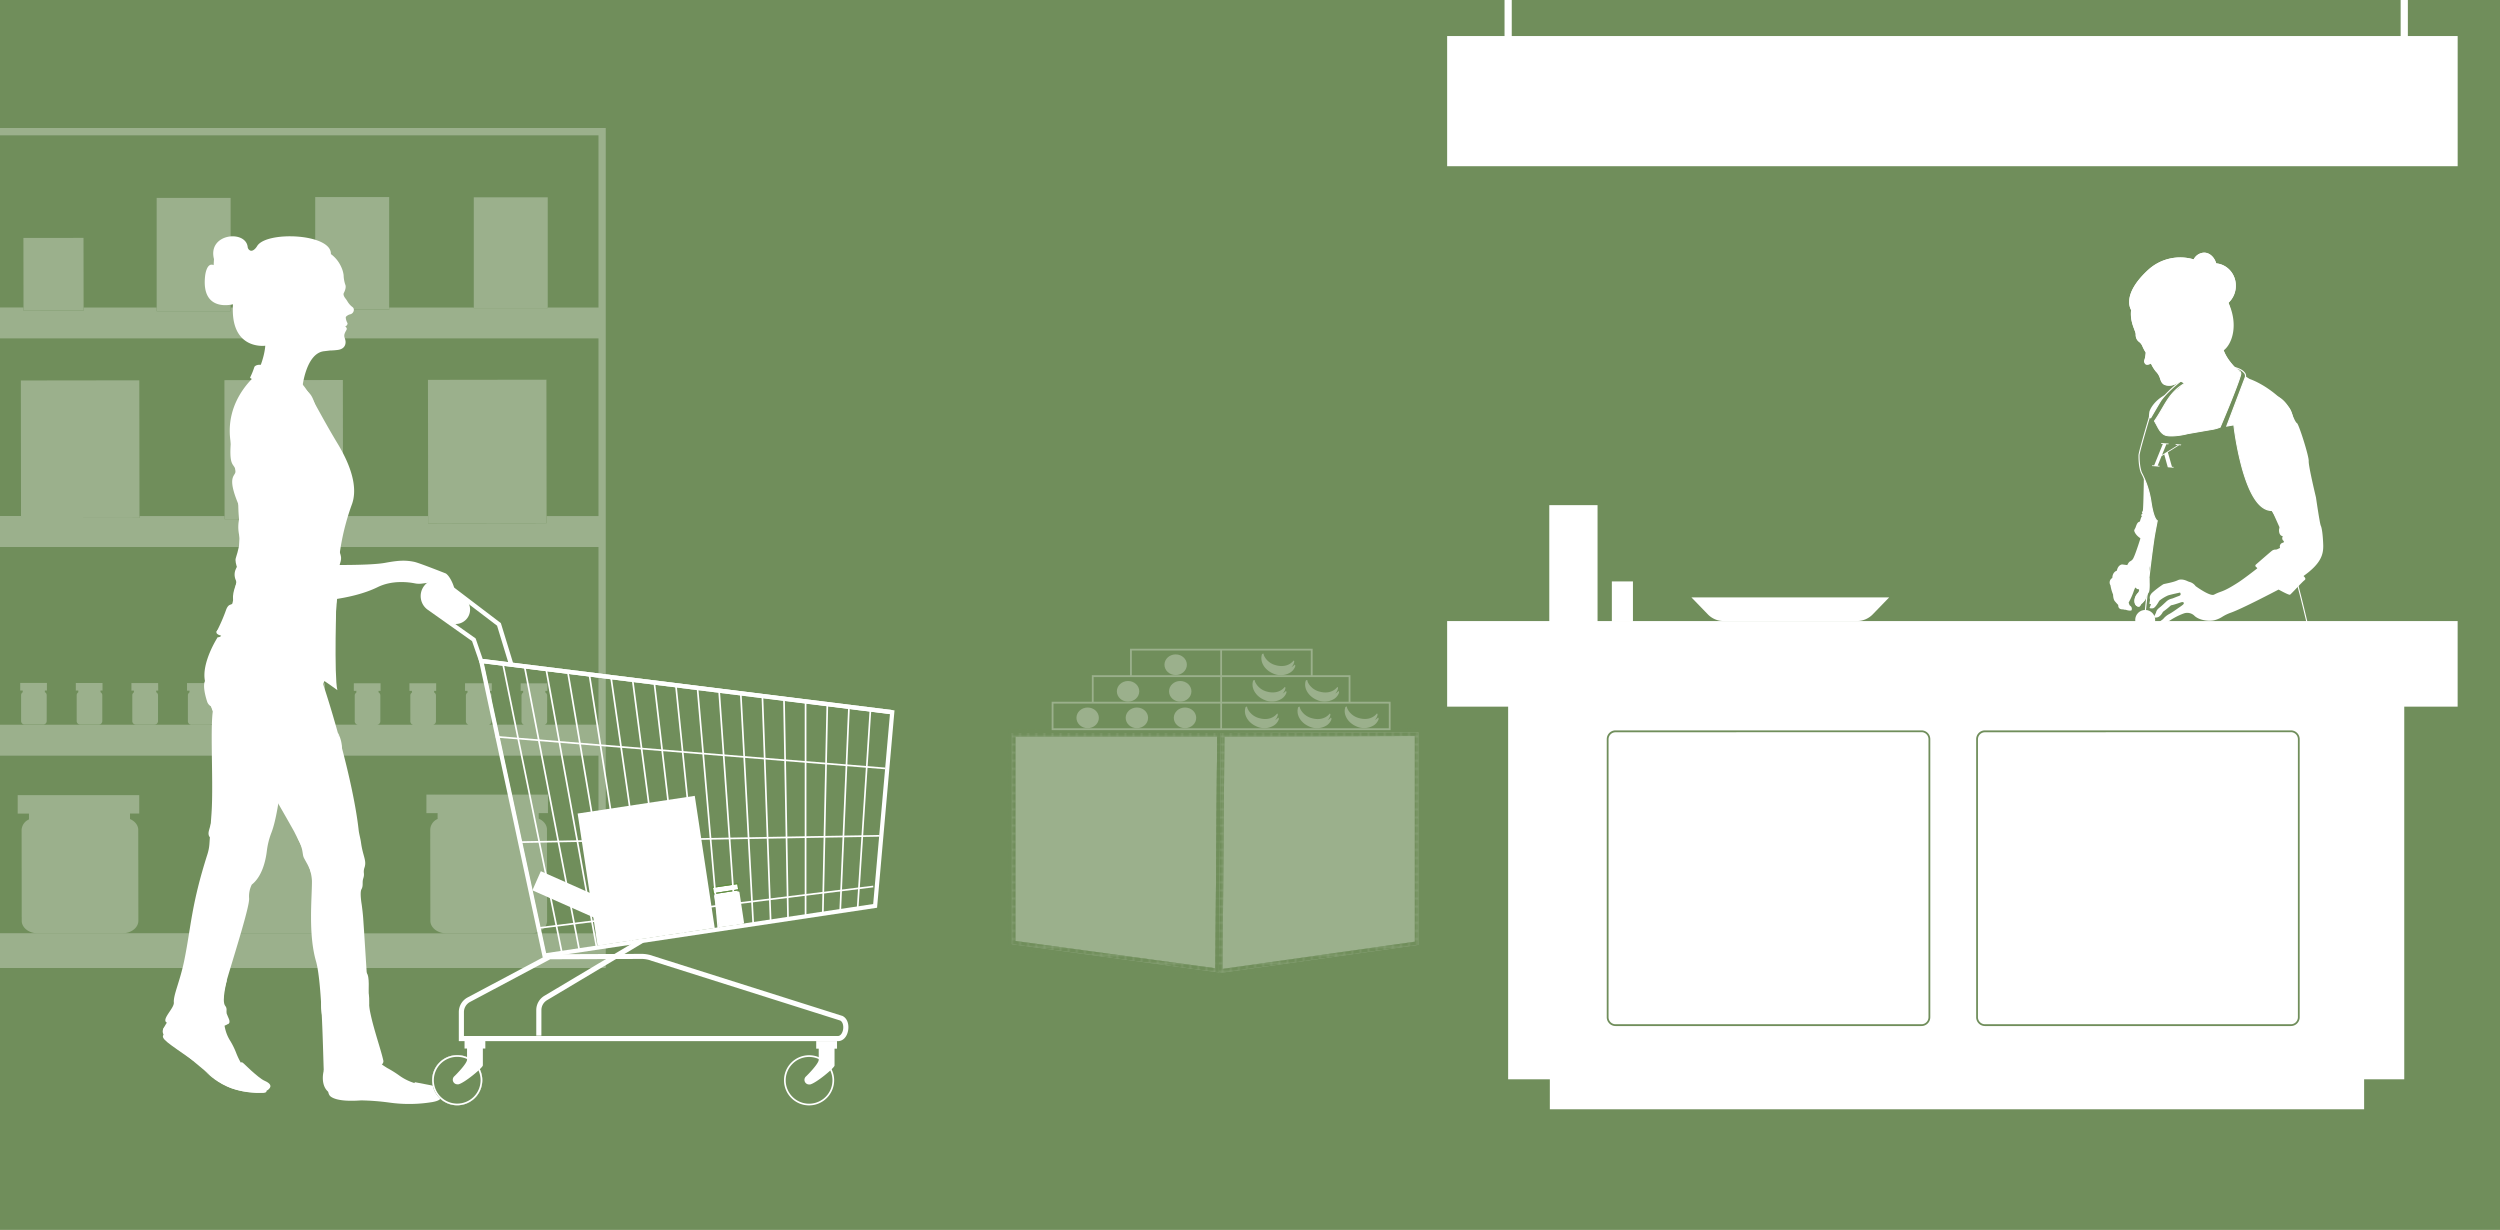 <svg id="Layer_1" data-name="Layer 1" xmlns="http://www.w3.org/2000/svg" xmlns:xlink="http://www.w3.org/1999/xlink" viewBox="0 0 1234 607"><defs><style>.cls-1{fill:none;}.cls-2{fill:#708e5b;}.cls-3{opacity:0.3;}.cls-4{fill:#fff;}.cls-5{fill:url(#New_Pattern_Swatch_2);}.cls-6{clip-path:url(#clip-path);}.cls-7{fill:#618d41;}</style><pattern id="New_Pattern_Swatch_2" data-name="New Pattern Swatch 2" width="3.75" height="3.75" patternUnits="userSpaceOnUse" viewBox="0 0 3.75 3.75"><rect class="cls-1" width="3.75" height="3.75"/><rect class="cls-2" width="3.75" height="3.75"/></pattern><clipPath id="clip-path"><path class="cls-1" d="M351.89,441.42l-.55-3.65,13-2,.55,3.64Zm.06-3.2.39,2.59,12-1.81-.39-2.58Z"/></clipPath></defs><title>SCE</title><rect class="cls-2" x="-53.42" y="-61.35" width="1316.87" height="707.3"/><polygon class="cls-2" points="1234 -7.85 0 -7.85 0 63.19 298.97 63.19 298.97 477.8 0 477.8 0 605.97 1234 605.97 1234 -7.85"/><rect class="cls-2" width="1234" height="606.98"/><g class="cls-3"><rect class="cls-1" y="605.97" width="1234" height="1.01"/><polygon class="cls-2" points="10.29 187.8 68.76 187.72 68.85 254.74 110.85 254.74 110.77 187.65 169.24 187.57 169.32 254.74 211.32 254.74 211.24 187.5 269.71 187.42 269.8 254.74 295.41 254.74 295.41 167.05 0 167.05 0 254.74 10.37 254.74 10.29 187.8"/><path class="cls-2" d="M1234-7.85H0v71H299V477.8H0V606H1234ZM603.42,482l-.55-.07-3,.43v-.84L497.65,467.62V360H519.1V346.39h19.83v-13.1h18.85V320.21h90.14v13.08h18.66v13.1H686.4v13.32l15.52,0V468l-98.5,13.94Z"/><path class="cls-2" d="M602.31,334.19H539.82v12.2h62.49Zm-45.5,12.15a5.12,5.12,0,1,1,5.54-5.1A5.33,5.33,0,0,1,556.81,346.34Zm25.75,0a5.12,5.12,0,1,1,5.54-5.1A5.33,5.33,0,0,1,582.56,346.34Z"/><path class="cls-2" d="M602.31,321.11H558.67v12.18h43.64Zm-22,12.1a5.12,5.12,0,1,1,5.53-5.1A5.33,5.33,0,0,1,580.31,333.21Z"/><path class="cls-2" d="M602.31,347.29H520v12.19h82.32Zm-65.44,12.14a5.12,5.12,0,1,1,5.54-5.1A5.33,5.33,0,0,1,536.87,359.43Zm24.3,0a5.12,5.12,0,1,1,5.53-5.1A5.33,5.33,0,0,1,561.17,359.43Zm23.75,0a5.12,5.12,0,1,1,5.54-5.1A5.33,5.33,0,0,1,584.92,359.43Z"/><path class="cls-2" d="M120.21,356V343.24a1.76,1.76,0,0,1,.8-1.45v-.85h-1.24v-3.73h13.18v3.73h-1v.79a1.74,1.74,0,0,1,.89,1.51V356a1.75,1.75,0,0,1-1.71,1.76h18.08a1.73,1.73,0,0,1-1.56-1.72l0-12.74a1.76,1.76,0,0,1,.8-1.45V341h-1.23v-3.73h13.18V341h-1v.79a1.73,1.73,0,0,1,.89,1.51l0,12.74a1.74,1.74,0,0,1-1.61,1.73h17.87a1.73,1.73,0,0,1-1.46-1.7V343.28a1.73,1.73,0,0,1,.8-1.44V341h-1.24v-3.73h13.18V341h-1v.79a1.75,1.75,0,0,1,.89,1.51V356a1.73,1.73,0,0,1-1.5,1.71H203.9a1.72,1.72,0,0,1-1.35-1.68l0-12.74a1.73,1.73,0,0,1,.8-1.44V341H202.1v-3.73h13.18V341h-1v.79a1.75,1.75,0,0,1,.9,1.51V356a1.73,1.73,0,0,1-1.41,1.69h17.47a1.73,1.73,0,0,1-1.26-1.66V343.32a1.73,1.73,0,0,1,.8-1.44V341h-1.23v-3.73h13.18V341h-1v.79a1.77,1.77,0,0,1,.89,1.51l0,12.74a1.73,1.73,0,0,1-1.31,1.67h17.26a1.74,1.74,0,0,1-1.15-1.64l0-12.73a1.72,1.72,0,0,1,.81-1.45V341H257v-3.72l13.18,0V341h-1v.79a1.75,1.75,0,0,1,.9,1.51v12.74a1.74,1.74,0,0,1-1.2,1.65h26.53V270H0v87.69H121.88A1.74,1.74,0,0,1,120.21,356Zm-98-14.34a1.73,1.73,0,0,1,.9,1.5v12.74a1.75,1.75,0,0,1-1.74,1.77H12.18a1.76,1.76,0,0,1-1.75-1.77l0-12.73a1.75,1.75,0,0,1,.8-1.45v-.85H10v-3.73l13.18,0v3.73h-1Zm27.45,0a1.74,1.74,0,0,1,.89,1.5l0,12.74a1.76,1.76,0,0,1-1.75,1.77H39.62a1.76,1.76,0,0,1-1.75-1.76V343.18a1.75,1.75,0,0,1,.8-1.45v-.85H37.43v-3.73l13.18,0v3.73h-1Zm27.44,0a1.73,1.73,0,0,1,.9,1.51v12.73a1.75,1.75,0,0,1-1.74,1.77H67.07a1.75,1.75,0,0,1-1.75-1.76V343.2a1.7,1.7,0,0,1,.8-1.45v-.85H64.87v-3.73l13.18,0v3.73h-1Zm27.45,0a1.74,1.74,0,0,1,.89,1.51l0,12.73a1.76,1.76,0,0,1-1.75,1.77H94.51A1.77,1.77,0,0,1,92.76,356V343.22a1.75,1.75,0,0,1,.8-1.45v-.85H92.32v-3.73l13.19,0v3.73h-1Z"/><path class="cls-2" d="M685.51,347.29H603.2v12.19h82.31ZM631,355.56a5.86,5.86,0,0,1-2.1,2.42,8.94,8.94,0,0,1-8.55.58c-3.53-1.44-5.77-4.5-5.85-7.46a6.39,6.39,0,0,1,.29-2c.1-.32.77-.4.77-.4a4.61,4.61,0,0,0,.33,1.2,8.83,8.83,0,0,0,5.88,4.58c3.74,1,6.86-.09,8.64-2.34.39.24.38.54.24,1a5.16,5.16,0,0,1-1.29,2.27,6.73,6.73,0,0,0,1.62-1.33C631.39,354.56,631.24,355,631,355.56Zm26,0a5.93,5.93,0,0,1-2.1,2.42,9,9,0,0,1-8.56.58c-3.52-1.44-5.77-4.5-5.84-7.46a6.39,6.39,0,0,1,.29-2c.1-.32.77-.4.77-.4a4.13,4.13,0,0,0,.33,1.2,8.8,8.8,0,0,0,5.88,4.58c3.74,1,6.85-.09,8.64-2.34.39.24.37.54.23,1a5,5,0,0,1-1.28,2.27,6.52,6.52,0,0,0,1.61-1.33C657.36,354.58,657.21,355.06,657,355.58Zm23.28-.05a5.93,5.93,0,0,1-2.1,2.42,9,9,0,0,1-8.55.58c-3.53-1.44-5.78-4.51-5.85-7.46a6.39,6.39,0,0,1,.29-2c.1-.32.77-.4.77-.4a4.13,4.13,0,0,0,.33,1.2,8.8,8.8,0,0,0,5.88,4.58c3.74,1,6.85-.09,8.64-2.34.39.23.38.54.23,1a5.1,5.1,0,0,1-1.28,2.27,6.52,6.52,0,0,0,1.61-1.33C680.64,354.53,680.49,355,680.24,355.53Z"/><path class="cls-2" d="M10.72,454.52l-.06-44.82a6,6,0,0,1,3.64-5.22V401.6H8.69l0-9.12,60,0,0,9.11H64.17v2.7c2.42,1.06,4.07,3.06,4.07,5.38l.06,44.82c0,3.43-3.55,6.21-7.94,6.21l-28.37,0h86.4c-3.85-.44-6.81-3-6.81-6.15l-.06-44.95a6,6,0,0,1,3.64-5.23v-2.89h-5.61l0-9.14,60,0,0,9.14H165v2.7c2.42,1.07,4.07,3.07,4.07,5.4l.06,44.95c0,3.22-3.1,5.87-7.1,6.2H295.41V373H0v87.7H18.39C14.13,460.59,10.72,457.87,10.72,454.52Zm259.7-62.34,0,9.14h-4.56V404c2.42,1.07,4.07,3.07,4.07,5.4l.06,45c0,3.44-3.55,6.24-7.94,6.24l-41.68,0c-4.39,0-8-2.79-8-6.23l-.06-45a6,6,0,0,1,3.64-5.24v-2.89h-5.61l0-9.15Z"/><polygon class="cls-2" points="11.56 117.46 41.22 117.42 41.27 151.76 77.33 151.76 77.33 97.69 113.83 97.69 113.83 151.76 155.59 151.76 155.59 97.27 192.1 97.27 192.1 151.76 233.86 151.76 233.86 97.39 270.36 97.39 270.36 151.76 295.41 151.76 295.41 66.79 0 66.79 0 151.76 11.6 151.76 11.56 117.46"/><path class="cls-2" d="M665.69,334.19H603.2v12.2h62.49Zm-30.94,8.25a6,6,0,0,1-2.11,2.42,9,9,0,0,1-8.55.58c-3.53-1.44-5.77-4.51-5.84-7.46a5.91,5.91,0,0,1,.29-2c.1-.31.77-.39.77-.39a4.13,4.13,0,0,0,.33,1.2,8.8,8.8,0,0,0,5.88,4.58c3.74,1,6.85-.09,8.64-2.34.39.23.37.53.23,1a5.19,5.19,0,0,1-1.28,2.27,6.76,6.76,0,0,0,1.61-1.34C635.15,341.44,635,341.91,634.75,342.44Zm26,0a5.86,5.86,0,0,1-2.1,2.42,9,9,0,0,1-8.55.58c-3.53-1.45-5.77-4.51-5.84-7.46a6.16,6.16,0,0,1,.28-2c.1-.32.77-.4.77-.4a4.61,4.61,0,0,0,.33,1.21,8.82,8.82,0,0,0,5.88,4.57c3.75,1,6.86-.08,8.64-2.33.39.23.38.53.24,1a5.21,5.21,0,0,1-1.29,2.27,7,7,0,0,0,1.62-1.34C661.11,341.46,661,341.93,660.71,342.46Z"/><path class="cls-2" d="M647,321.11H603.2v12.18H647Zm-7.93,8.3a5.86,5.86,0,0,1-2.1,2.42,8.94,8.94,0,0,1-8.55.58c-3.53-1.44-5.77-4.5-5.84-7.46a6.1,6.1,0,0,1,.28-2c.1-.32.77-.4.77-.4a4.45,4.45,0,0,0,.34,1.2,8.8,8.8,0,0,0,5.88,4.58c3.74,1,6.85-.09,8.63-2.34.4.24.38.54.24,1a5.16,5.16,0,0,1-1.29,2.27,6.55,6.55,0,0,0,1.62-1.33C639.51,328.41,639.36,328.89,639.1,329.41Z"/><polygon class="cls-4" points="600.81 363.6 501.22 363.6 501.22 464.47 599.89 477.93 600.81 363.6"/><polygon class="cls-2" points="499.44 466.05 499.44 361.8 600.82 361.8 600.83 360.38 519.1 360.38 519.1 360 497.65 360 497.65 467.62 599.86 481.56 599.87 479.74 499.44 466.05"/><polygon class="cls-5" points="499.44 466.05 499.44 361.8 600.82 361.8 600.83 360.38 519.1 360.38 519.1 360 497.65 360 497.65 467.62 599.86 481.56 599.87 479.74 499.44 466.05"/><polygon class="cls-2" points="603.42 482.05 603.42 481.89 602.87 481.97 603.42 482.05"/><polygon class="cls-5" points="603.42 482.05 603.42 481.89 602.87 481.97 603.42 482.05"/><path class="cls-4" d="M499.44,466.05l100.43,13.69,1-117.94H499.44Zm1.78-102.45h99.59l-.92,114.33-98.67-13.46Z"/><path class="cls-5" d="M499.44,466.05l100.43,13.69,1-117.94H499.44Zm1.78-102.45h99.59l-.92,114.33-98.67-13.46Z"/><polygon class="cls-4" points="603.45 478.25 698.36 464.82 698.36 363.27 604.37 363.61 603.45 478.25"/><polygon class="cls-2" points="599.85 482.4 602.87 481.97 599.86 481.56 599.85 482.4"/><polygon class="cls-5" points="599.85 482.4 602.87 481.97 599.86 481.56 599.85 482.4"/><polygon class="cls-2" points="701.92 359.66 686.4 359.71 686.4 360.38 604.4 360.38 604.39 361.81 700.14 361.46 700.14 466.38 603.43 480.07 603.42 481.89 701.92 467.95 701.92 359.66"/><polygon class="cls-5" points="701.92 359.66 686.4 359.71 686.4 360.38 604.4 360.38 604.39 361.81 700.14 361.46 700.14 466.38 603.43 480.07 603.42 481.89 701.92 467.95 701.92 359.66"/><polygon class="cls-2" points="601.65 480.32 602.6 361.82 604.39 361.81 604.4 360.38 600.83 360.38 600.82 361.8 602.6 361.8 601.65 479.99 599.87 479.74 599.86 481.56 602.87 481.97 603.42 481.89 603.43 480.07 601.65 480.32"/><polygon class="cls-5" points="601.65 480.32 602.6 361.82 604.39 361.81 604.4 360.38 600.83 360.38 600.82 361.8 602.6 361.8 601.65 479.99 599.87 479.74 599.86 481.56 602.87 481.97 603.42 481.89 603.43 480.07 601.65 480.32"/><polygon class="cls-5" points="601.65 480.32 602.6 361.82 604.39 361.81 604.4 360.38 600.83 360.38 600.82 361.8 602.6 361.8 601.65 479.99 599.87 479.74 599.86 481.56 602.87 481.97 603.42 481.89 603.43 480.07 601.65 480.32"/><polygon class="cls-4" points="601.65 479.99 602.6 361.8 600.82 361.8 599.87 479.74 601.65 479.99"/><polygon class="cls-5" points="601.65 479.99 602.6 361.8 600.82 361.8 599.87 479.74 601.65 479.99"/><polygon class="cls-5" points="601.65 479.99 602.6 361.8 600.82 361.8 599.87 479.74 601.65 479.99"/><path class="cls-4" d="M601.65,480.32l1.78-.25,96.71-13.69V361.47l-95.75.34H602.6Zm96.71-117V464.82l-94.91,13.43.92-114.64Z"/><path class="cls-5" d="M601.65,480.32l1.78-.25,96.71-13.69V361.47l-95.75.34H602.6Zm96.71-117V464.82l-94.91,13.43.92-114.64Z"/><path class="cls-4" d="M600.83,360.38H686.4v-14H666.58v-13.1H647.92V320.21H557.78v13.08H538.93v13.1H519.1v14Zm2.37-39.27H647v12.18H603.2Zm0,13.08h62.49v12.2H603.2Zm0,13.1h82.31v12.19H603.2Zm-44.53-26.18h43.64v12.18H558.67Zm-18.85,13.08h62.49v12.2H539.82ZM520,347.29h82.32v12.19H520Z"/><ellipse class="cls-4" cx="561.17" cy="354.33" rx="5.53" ry="5.1"/><ellipse class="cls-4" cx="536.87" cy="354.33" rx="5.53" ry="5.1"/><ellipse class="cls-4" cx="584.92" cy="354.33" rx="5.53" ry="5.1"/><ellipse class="cls-4" cx="582.56" cy="341.24" rx="5.53" ry="5.1"/><ellipse class="cls-4" cx="556.81" cy="341.24" rx="5.53" ry="5.1"/><ellipse class="cls-4" cx="580.31" cy="328.11" rx="5.53" ry="5.1"/><path class="cls-4" d="M629.35,355.46a5.16,5.16,0,0,0,1.29-2.27c.14-.5.15-.8-.24-1-1.78,2.25-4.9,3.35-8.64,2.34a8.83,8.83,0,0,1-5.88-4.58,4.61,4.61,0,0,1-.33-1.2s-.67.08-.77.4a6.39,6.39,0,0,0-.29,2c.08,3,2.32,6,5.85,7.46a8.94,8.94,0,0,0,8.55-.58,5.86,5.86,0,0,0,2.1-2.42c.25-.52.4-1,0-1.43A6.73,6.73,0,0,1,629.35,355.46Z"/><path class="cls-4" d="M655.32,355.48a5,5,0,0,0,1.28-2.27c.14-.5.16-.8-.23-1-1.79,2.25-4.9,3.35-8.64,2.34a8.8,8.8,0,0,1-5.88-4.58,4.13,4.13,0,0,1-.33-1.2s-.67.08-.77.4a6.39,6.39,0,0,0-.29,2c.07,3,2.32,6,5.84,7.46a9,9,0,0,0,8.56-.58,5.93,5.93,0,0,0,2.1-2.42c.25-.52.4-1,0-1.43A6.52,6.52,0,0,1,655.32,355.48Z"/><path class="cls-4" d="M678.6,355.43a5.1,5.1,0,0,0,1.28-2.27c.15-.5.16-.81-.23-1-1.79,2.25-4.9,3.35-8.64,2.34a8.8,8.8,0,0,1-5.88-4.58,4.13,4.13,0,0,1-.33-1.2s-.67.08-.77.4a6.39,6.39,0,0,0-.29,2c.07,2.95,2.32,6,5.85,7.46a9,9,0,0,0,8.55-.58,5.93,5.93,0,0,0,2.1-2.42c.25-.52.4-1,0-1.43A6.52,6.52,0,0,1,678.6,355.43Z"/><path class="cls-4" d="M633.11,342.34a5.19,5.19,0,0,0,1.28-2.27c.14-.51.16-.81-.23-1-1.79,2.25-4.9,3.34-8.64,2.34a8.8,8.8,0,0,1-5.88-4.58,4.13,4.13,0,0,1-.33-1.2s-.67.08-.77.39a5.91,5.91,0,0,0-.29,2c.07,2.95,2.31,6,5.84,7.46a9,9,0,0,0,8.55-.58,6,6,0,0,0,2.11-2.42c.25-.53.4-1,0-1.44A6.76,6.76,0,0,1,633.11,342.34Z"/><path class="cls-4" d="M659.07,342.36a5.21,5.21,0,0,0,1.29-2.27c.14-.51.15-.81-.24-1-1.78,2.25-4.89,3.34-8.64,2.33a8.82,8.82,0,0,1-5.88-4.57,4.61,4.61,0,0,1-.33-1.21s-.67.08-.77.4a6.16,6.16,0,0,0-.28,2c.07,2.95,2.31,6,5.84,7.46a9,9,0,0,0,8.55-.58,5.86,5.86,0,0,0,2.1-2.42c.25-.53.4-1,0-1.44A7,7,0,0,1,659.07,342.36Z"/><path class="cls-4" d="M637.46,329.31a5.16,5.16,0,0,0,1.29-2.27c.14-.5.16-.8-.24-1-1.78,2.25-4.89,3.35-8.63,2.34a8.8,8.8,0,0,1-5.88-4.58,4.45,4.45,0,0,1-.34-1.2s-.67.08-.77.4a6.1,6.1,0,0,0-.28,2c.07,3,2.31,6,5.84,7.46a8.94,8.94,0,0,0,8.55-.58,5.86,5.86,0,0,0,2.1-2.42c.26-.52.41-1,0-1.43A6.55,6.55,0,0,1,637.46,329.31Z"/><path class="cls-4" d="M299,63.19H0v3.6H295.41v85H270.36v.32h-36.5v-.32H192.1v1.08H155.59v-1.08H113.83v1.83H77.33v-1.83H41.27v1.54l-29.67,0v-1.58H0v15.29H295.41v87.69H269.79v3.53l-58.47.08v-3.61h-42v1.47l-58.47.08v-1.55h-42v.89l-58.48.08v-1H0V270H295.41v87.69H268.88a1.74,1.74,0,0,0,1.2-1.65V343.33a1.75,1.75,0,0,0-.9-1.51V341h1V337.3l-13.18,0V341h1.23v.86a1.72,1.72,0,0,0-.81,1.45l0,12.73a1.74,1.74,0,0,0,1.15,1.64H241.33a1.73,1.73,0,0,0,1.31-1.67l0-12.74a1.77,1.77,0,0,0-.89-1.51V341h1v-3.73H229.54V341h1.23v.86a1.73,1.73,0,0,0-.8,1.44v12.74a1.73,1.73,0,0,0,1.26,1.66H213.78a1.73,1.73,0,0,0,1.41-1.69V343.29a1.75,1.75,0,0,0-.9-1.51V341h1v-3.73H202.1V341h1.23v.86a1.73,1.73,0,0,0-.8,1.44l0,12.74a1.72,1.72,0,0,0,1.35,1.68H186.24a1.73,1.73,0,0,0,1.5-1.71V343.27a1.75,1.75,0,0,0-.89-1.51V341h1v-3.73H174.65V341h1.24v.86a1.73,1.73,0,0,0-.8,1.44V356a1.73,1.73,0,0,0,1.46,1.7H158.69A1.74,1.74,0,0,0,160.3,356l0-12.74a1.73,1.73,0,0,0-.89-1.51V341h1v-3.73H147.21V341h1.23v.85a1.76,1.76,0,0,0-.8,1.45l0,12.74a1.73,1.73,0,0,0,1.56,1.72H131.14a1.75,1.75,0,0,0,1.71-1.76V343.23a1.74,1.74,0,0,0-.89-1.51v-.79h1V337.2H119.76v3.73H121v.85a1.76,1.76,0,0,0-.8,1.45V356a1.74,1.74,0,0,0,1.67,1.74H0V373H295.41v87.7H162.06q-.42,0-.84,0l-41.68,0a10.92,10.92,0,0,1-1.15-.07H0V477.8H299Z"/><path class="cls-4" d="M23.16,337.11l-13.18,0v3.73h1.23v.85a1.75,1.75,0,0,0-.8,1.45l0,12.73a1.76,1.76,0,0,0,1.75,1.77h9.15a1.75,1.75,0,0,0,1.74-1.77V343.14a1.73,1.73,0,0,0-.9-1.5v-.8h1Z"/><path class="cls-4" d="M50.6,337.13l-13.18,0v3.73h1.23v.85a1.75,1.75,0,0,0-.8,1.45v12.74a1.76,1.76,0,0,0,1.75,1.76h9.15a1.76,1.76,0,0,0,1.75-1.77l0-12.74a1.74,1.74,0,0,0-.89-1.5v-.8h1Z"/><path class="cls-4" d="M78.05,337.15l-13.18,0v3.73H66.1v.85a1.7,1.7,0,0,0-.8,1.45v12.74a1.75,1.75,0,0,0,1.75,1.76h9.15A1.75,1.75,0,0,0,78,355.92V343.19a1.73,1.73,0,0,0-.9-1.51v-.8h1Z"/><path class="cls-4" d="M105.5,337.17l-13.19,0v3.73h1.23v.85a1.75,1.75,0,0,0-.8,1.45V356a1.77,1.77,0,0,0,1.75,1.76h9.15a1.76,1.76,0,0,0,1.75-1.77l0-12.73a1.74,1.74,0,0,0-.89-1.51v-.79h1Z"/><polygon class="cls-4" points="10.29 187.8 10.37 254.74 10.38 255.71 68.85 255.63 68.85 254.74 68.76 187.72 10.29 187.8"/><polygon class="cls-4" points="110.77 187.65 110.85 254.74 110.85 256.29 169.32 256.21 169.32 254.74 169.24 187.57 110.77 187.65"/><polygon class="cls-4" points="211.24 187.5 211.32 254.74 211.33 258.35 269.8 258.27 269.8 254.74 269.71 187.42 211.24 187.5"/><path class="cls-4" d="M68.3,454.47l-.06-44.82c0-2.32-1.65-4.32-4.07-5.38v-2.7h4.56l0-9.11-60,0,0,9.12H14.3v2.88a6,6,0,0,0-3.64,5.22l.06,44.82c0,3.35,3.41,6.07,7.67,6.19H32l28.37,0C64.75,460.68,68.31,457.9,68.3,454.47Z"/><path class="cls-4" d="M169.16,454.51l-.06-44.95c0-2.33-1.65-4.33-4.07-5.4v-2.7h4.56l0-9.14-60,0,0,9.14h5.61v2.89a6,6,0,0,0-3.64,5.23l.06,44.95c0,3.13,3,5.71,6.81,6.15a10.92,10.92,0,0,0,1.15.07l41.68,0q.42,0,.84,0C166.06,460.38,169.17,457.73,169.16,454.51Z"/><path class="cls-4" d="M216,401.35v2.89a6,6,0,0,0-3.64,5.24l.06,45c0,3.44,3.57,6.23,8,6.23l41.68,0c4.39,0,7.95-2.8,7.94-6.24l-.06-45c0-2.33-1.65-4.33-4.07-5.4v-2.71h4.56l0-9.14-60,0,0,9.15Z"/><polygon class="cls-4" points="11.56 117.46 11.6 151.76 11.6 153.34 41.27 153.3 41.27 151.76 41.22 117.42 11.56 117.46"/><polygon class="cls-4" points="77.33 97.69 77.33 151.76 77.33 153.59 113.83 153.59 113.83 151.76 113.83 97.69 77.33 97.69"/><polygon class="cls-4" points="233.86 97.39 233.86 151.76 233.86 152.08 270.36 152.08 270.36 151.76 270.36 97.39 233.86 97.39"/><polygon class="cls-4" points="155.59 97.27 155.59 151.76 155.59 152.84 192.1 152.84 192.1 151.76 192.1 97.27 155.59 97.27"/></g><path class="cls-4" d="M225.68,545.57a12.38,12.38,0,1,1,12.38-12.38A12.4,12.4,0,0,1,225.68,545.57Zm0-23.91a11.54,11.54,0,1,0,11.54,11.53A11.54,11.54,0,0,0,225.68,521.66Z"/><rect class="cls-4" x="289.71" y="396.84" width="58.47" height="65.94" transform="translate(-60.61 52.45) rotate(-8.59)"/><rect class="cls-4" x="353.52" y="440.85" width="12.64" height="16.09" rx="0.49" ry="0.49" transform="translate(-62.91 58.68) rotate(-8.58)"/><rect class="cls-4" x="353.11" y="439.23" width="10.95" height="3.15" transform="translate(-61.72 58.4) rotate(-8.58)"/><rect class="cls-4" x="351.81" y="437.04" width="12.64" height="3.15" transform="translate(-61.4 58.31) rotate(-8.58)"/><g class="cls-6"><rect class="cls-1" x="311" y="420.15" width="170.38" height="170.38"/><rect class="cls-7" x="311" y="420.15" width="170.38" height="170.38"/><rect class="cls-1" x="311" y="420.15" width="170.38" height="170.38"/><rect class="cls-7" x="311" y="420.15" width="170.38" height="170.38"/></g><rect class="cls-4" x="262.34" y="441.43" width="58.47" height="10.32" transform="translate(205.87 -79.83) rotate(23.89)"/><path class="cls-4" d="M916.59,306.55h-65.8a10.83,10.83,0,0,1-7.64-3.15l-8.26-8.52h97.6l-8.26,8.52A10.83,10.83,0,0,1,916.59,306.55Z"/><rect class="cls-4" x="714.31" y="17.79" width="498.79" height="64.25"/><rect class="cls-4" x="742.64" y="-2" width="3.56" height="68.86"/><rect class="cls-4" x="1184.96" y="-3.2" width="3.56" height="71.65"/><path class="cls-4" d="M1060.22,133.35a23.42,23.42,0,0,1,22.61-5.31,6,6,0,0,1,5.12-3.33c2.73,0,5.06,2.21,6,5.3,5.4.42,9.66,5.21,9.66,11.05a11.37,11.37,0,0,1-3.61,8.39c3.8,10.9.3,14.42-3.88,18.68,0,0,1.23,11,14.3,18.93,0,0,9.94,3.14,19.34,13.89s-4.54,89.84-4.54,89.84h-58.47l-4.24-73.64a24.65,24.65,0,0,0-1-6.3,15.7,15.7,0,0,1-.55-7.71s1.88-6.71,12-10.11c4.53-1.53,4.22-5.37,2.67-4.4-.63.4-1.31.72-1.66.93a6.88,6.88,0,0,1-5.58.45c-2-1-2-3.11-2.72-4.43a7.67,7.67,0,0,0-1.49-2.1,17.32,17.32,0,0,1-2.49-4s-2.32,1.41-3.08-.16.16-1,.5-5.27a20.94,20.94,0,0,1-1.66-3.12,4.91,4.91,0,0,0-1.68-2.17,4.68,4.68,0,0,1-1-1.1,4.58,4.58,0,0,1-.62-2.61c0-1.65-3.08-7-2.23-11.94C1052,153.06,1046.69,145.87,1060.22,133.35Z"/><path class="cls-4" d="M1061,286.1a16.07,16.07,0,0,0,0-3.26,6.29,6.29,0,0,1,0-2.59l3.47-11s-3.2-11.42-7.27-5.7c0,0-3.36,11.13-4.52,12.53s-1.48.43-2.66,2.85l-2.53-.33s-2,.08-2.62,3.1c0,0-2.12.49-2.23,3.58a2.56,2.56,0,0,0-.91,3.63,20.09,20.09,0,0,0,1.29,4.58s0,2.36.94,3.35c0,0,.67.82,1.6,1.78l0,.07c-.05,2,1.51,2.15,2.5,2.09.41.28.86.11,1.24.23,2.16.69,2.81.26,2.81.26a1.79,1.79,0,0,0-.67-2.28c-.36-.24-.49-.8-.73-1.57a34.31,34.31,0,0,0,2.29-5c1.08-3.27,1.24-2.32,1.57-1.93a1.11,1.11,0,0,0,1,.25l.48.41c-.52.84-.21.94-.62,1.33a7.58,7.58,0,0,0-.9,1.06,5.54,5.54,0,0,0-1,3c0,2.82,2.11,3.09,2.5,2.79a5.5,5.5,0,0,0,1-1.47s.14-.16,0,.12,1.56-1.34,1.94-2.28a12.31,12.31,0,0,1,1.54-3.2C1061.38,291.54,1061.17,286.55,1061,286.1Z"/><path class="cls-4" d="M1053.51,262.22c-.24-.68.4-1.22.66-2,.71-2.12,1.15-2.54,2.08-2.76,2.12-.49,8,2.21,8,2.21l.51,3.45a3.08,3.08,0,0,1-.3,1.84l-1.52,3.23S1055.13,266.78,1053.51,262.22Z"/><path class="cls-4" d="M1058.33,227.45s-.25,24.21-.67,24.76a1.58,1.58,0,0,0-.38,1s.48.34.09.49-.62.71-.43.8l.46.24c-.46.34-.42.41-.42.41s-.12.31-.19.52a16.68,16.68,0,0,0-1,5.62l6.53,7.09c.7-.84,3.49-12.3,3.49-12.3l5.88-7.08Z"/><path class="cls-2" d="M1139.42,310.16s-6.54-28.54-8.73-32.31-4.54-4.75-4.54-4.75c-.16-.82,2.63-6.56,2.63-6.56-1.25-5.73-7.31-14.64-7.31-14.64-14.18.21-18.84-42.18-18.84-42.18l-3.49.63,9.13-24.09c.9-2.62-3.58-6.44-17.3-5.73-6.88.35-21.46,12.28-24.74,17.79-2.47,4.16-4.68,8-4.68,8l-.53-.54s-5.18,17.33-5.2,19c0,6.12,1.2,8.61,1.2,8.61a44.12,44.12,0,0,1,4.73,14.5c1.29,8.67,3.06,9.19,3.06,9.19s-1.2,6.07-1.55,8.37c-2.79,18.6-5.88,52.31-5.88,52.31Zm-76-102.23c5.3-7.68,6.77-13.65,14.52-18.37,18.49-11.25,25.29-8.05,27.41-6.46a1.68,1.68,0,0,1,.69,1.74c-1.46,5.7-10.17,26.07-10.17,26.07a20.42,20.42,0,0,1-4.41,1.18c-1,.14-11.58,2-11.58,2-3.34.88-9.12,1.69-11.37.62s-3.37-3.83-4.64-6Z"/><path class="cls-4" d="M1057.08,318l0-.32c0-.34,3.12-33.94,5.89-52.33.31-2.05,1.31-7.16,1.51-8.2-.56-.41-2-2.14-3-9.28a44.32,44.32,0,0,0-4.69-14.41c-.06-.12-1.28-2.63-1.23-8.74,0-1.71,5-18.39,5.21-19.1l.13-.43.59.61c.58-1,2.46-4.19,4.51-7.65,3.46-5.81,18.17-17.57,25-17.92,8.63-.44,15,.92,17.07,3.66a2.56,2.56,0,0,1,.49,2.42l-9,23.66,3.31-.6,0,.29c0,.42,4.77,41.94,18.46,41.94h.25l.08.12c.25.37,6.11,9,7.35,14.73l0,.09,0,.08a39.73,39.73,0,0,0-2.61,6.28,11.81,11.81,0,0,1,4.51,4.78c2.19,3.77,8.5,31.23,8.76,32.39l.07.3-.3,0Zm4.07-111.79c-1.82,6.1-5.05,17.24-5.06,18.52,0,6,1.16,8.45,1.17,8.48a44.7,44.7,0,0,1,4.75,14.58c1.22,8.19,2.87,9,2.89,9l.23.07-.06.24c0,.06-1.2,6.09-1.54,8.36-2.62,17.41-5.53,48.48-5.86,52l81.42-7.51c-.7-3.05-6.6-28.45-8.63-31.94-2.12-3.64-4.39-4.63-4.42-4.64l-.13,0,0-.14c-.15-.84,2.07-5.51,2.62-6.65-1.19-5.26-6.46-13.27-7.18-14.33-6,0-10.94-7.16-14.85-21.21A154.28,154.28,0,0,1,1102.4,210l-3.67.66,9.29-24.53a2,2,0,0,0-.41-1.92,7.74,7.74,0,0,0-3.93-2.34,7.34,7.34,0,0,1,1.8,1,1.92,1.92,0,0,1,.79,2c-1.45,5.65-10.1,25.9-10.19,26.1l0,.11-.1,0a20.81,20.81,0,0,1-4.47,1.2c-1,.14-11.47,2-11.57,2-3.17.84-9.13,1.74-11.54.61-1.95-.92-3-2.93-4-4.87-.23-.44-.46-.87-.7-1.29l-.53-.93.09-.14c1.52-2.19,2.7-4.22,3.85-6.18,2.77-4.75,5.17-8.86,10.75-12.25,12-7.34,19.31-8.64,23.6-8a42.93,42.93,0,0,0-10.39-.51c-3,.15-8,2.67-13.57,6.9-5,3.74-9.35,8.07-11,10.76-2.47,4.15-4.68,7.95-4.68,7.95l-.18.3Zm2.56,1.7.36.63c.24.42.48.86.71,1.31,1,1.86,2,3.79,3.81,4.63,2.16,1,7.84.24,11.19-.64.45-.08,10.59-1.9,11.62-2a19.74,19.74,0,0,0,4.23-1.13c.67-1.57,8.73-20.52,10.12-25.93a1.43,1.43,0,0,0-.59-1.46c-2.76-2.06-10-4-27.11,6.48-5.47,3.33-7.83,7.38-10.57,12.07C1066.35,203.79,1065.19,205.78,1063.71,207.94Z"/><path class="cls-4" d="M1105.16,183.24a40.23,40.23,0,0,1-4.37-4.7,16,16,0,0,1-3.15-5.61c4.19-3.2,7.34-12.63,2.32-23.49a11.38,11.38,0,0,0,3.61-8.39A10.85,10.85,0,0,0,1093.9,130c-.89-3.09-3.22-5.29-6-5.29a6,6,0,0,0-5.12,3.33,23.42,23.42,0,0,0-22.61,5.31C1046.69,145.86,1052,153,1052,153c-.82,6.58,2.23,10.29,2.23,11.94a4.63,4.63,0,0,0,.62,2.62,4.68,4.68,0,0,0,1,1.1,4.91,4.91,0,0,1,1.68,2.17,20.94,20.94,0,0,0,1.66,3.12c-.34,4.28-1.2,3.83-.5,5.27s3.08.16,3.08.16a17.53,17.53,0,0,0,2.49,4.05,7.7,7.7,0,0,1,1.49,2.09c.72,1.33.71,3.44,2.72,4.44a6.89,6.89,0,0,0,5.57-.45c.36-.21,1-.53,1.67-.93,1.55-1,5.83,4,1.3,5.5"/><path class="cls-4" d="M1146.74,268.88c-.17-4.95-.68-8.36-1.19-9.38s-2.35-13.7-2.39-14h0c-.08-.31-3.75-15.53-3.58-17.9s-4.94-18.41-5.8-18.75-2.75-5.36-2.75-5.36-2.14-5.71-6.79-7.85c-4.5-2.08-17.92,5-17.94,5.11l9.26,16s-8.64,4.3-8.64,4.32L1118.64,244c-.05.14,3.15,9.07,3.3,9.06l3.13,7c.14,0,0,.88-.08,1-.13.57-.26,3.15,1.69,3.62,0,0,.16.06.12.09a1.64,1.64,0,0,0,.11,2c.25.2.54.35.38.62a.77.77,0,0,0-.11.31.2.2,0,0,1-.2.17,1.86,1.86,0,0,0-1.58,2.4.2.2,0,0,1-.1.26l-1.28.59a1.59,1.59,0,0,1-.74.15,3,3,0,0,0-2,.71c-1,.8-6.11,5.24-7.82,6.74a.69.69,0,0,0,0,1l.63.58a.22.22,0,0,1,0,.32c-1.1.86-6.71,5.23-9.5,7-7.81,5-7.9,3.88-11.74,5.9-1.91,1-8.73-3.94-9.1-4.21l0,0a5.33,5.33,0,0,0-2.76-2,7.47,7.47,0,0,1-1.15-.41c-1-.5-3.18-1.32-4.86-.51-2.28,1.11-6.33,1.69-7.18,2a46.64,46.64,0,0,0-5.44,4.13,4.21,4.21,0,0,0-1.21,2,4,4,0,0,0,.12,1.56l-.32,1.82a.31.31,0,0,0,.44.24.21.21,0,0,1,.28.26l-.6,1.54a.2.2,0,0,0,.06.24,2.86,2.86,0,0,0,1.58.06c1-.13,2.37-2.41,2.93-3.39a1.78,1.78,0,0,1,.55-.61,19.5,19.5,0,0,1,3.92-2.32c1.34-.45,4.83-1.18,5.85-1.42.14,0,.19.09.25.22.26.53.31,1.12-.78,1.49-1.26.41-2.5,1-3.31,1.25a5.79,5.79,0,0,0-3,1.62c-1,.92-1.62,1.54-2.62,2.38s-1.77,1.29-2.21,2.57c-.07.19.2-.07-1,2.21a.43.43,0,0,0,.07.48c.23.22.82.16,1.5,0,1-.17,2.18-1.51,2.67-2.56a2.26,2.26,0,0,1,.53-.49,36.34,36.34,0,0,0,3.29-2.68,1.73,1.73,0,0,1,.93-.34c.66-.16,1.88-.51,4.21-1.32,1.4-.48,2,.38.85,1.28s-.71.52-2.56,1.83c-.75.53-2.69,1.9-3.86,2.54a9.69,9.69,0,0,0-3.2,2.59l0,0-1.41,1.05c-.41.34-.33.46-.17.68s.72,1,3,.07c1-.41,2.57-1.6,4.31-2.54a31.63,31.63,0,0,1,4.55-2.06,5.09,5.09,0,0,1,5.31,1.31c2.58,2.28,7.34,2.67,9.71,2.07a13,13,0,0,0,3.7-1.57,21.28,21.28,0,0,1,4.28-2.11c5.35-1.83,22.18-10.66,23.61-11.41a.21.21,0,0,1,.19,0c.7.38,4.87,2.68,5.53,2.5.37-.09,6-6.3,7.16-7.16.93-.66.11-1.53-.31-1.88a.2.2,0,0,1,0-.32C1145.57,278.18,1146.91,273.78,1146.74,268.88Z"/><polygon class="cls-4" points="1070.06 223.25 1075.6 219.74 1076.51 219.81 1076.67 219.42 1073.98 219.21 1073.82 219.6 1075 219.7 1069.98 222.81 1067.18 224.55 1069.33 219.25 1070.32 219.33 1070.48 218.94 1066.84 218.65 1066.68 219.05 1067.59 219.12 1063.29 229.72 1062.38 229.65 1062.22 230.04 1065.86 230.33 1066.02 229.93 1065.03 229.85 1066.95 225.13 1068.27 224.29 1070.02 230.65 1072.77 230.87 1072.93 230.47 1072.08 230.41 1070.06 223.25"/><circle class="cls-4" cx="1058.87" cy="306" r="4.93"/><rect class="cls-4" x="764.73" y="249.34" width="23.82" height="58.06"/><rect class="cls-4" x="795.61" y="286.99" width="10.41" height="19.95"/><polygon class="cls-4" points="1213.09 306.56 714.31 306.56 714.31 348.8 744.42 348.8 744.42 532.74 765 532.74 765 547.54 1166.93 547.54 1166.93 532.74 1186.74 532.74 1186.74 348.8 1213.09 348.8 1213.09 306.56"/><path class="cls-2" d="M948.44,506.45h-151a4.35,4.35,0,0,1-4.35-4.34V364.86a4.35,4.35,0,0,1,4.35-4.35h151a4.35,4.35,0,0,1,4.35,4.35V502.11A4.35,4.35,0,0,1,948.44,506.45Zm-151-145a3.46,3.46,0,0,0-3.46,3.46V502.11a3.46,3.46,0,0,0,3.46,3.45h151a3.46,3.46,0,0,0,3.46-3.45V364.86a3.46,3.46,0,0,0-3.46-3.46Z"/><path class="cls-2" d="M1130.78,506.45h-151a4.35,4.35,0,0,1-4.35-4.34V364.86a4.35,4.35,0,0,1,4.35-4.35h151a4.35,4.35,0,0,1,4.35,4.35V502.11A4.35,4.35,0,0,1,1130.78,506.45Zm-151-145a3.46,3.46,0,0,0-3.46,3.46V502.11a3.46,3.46,0,0,0,3.46,3.45h151a3.46,3.46,0,0,0,3.46-3.45V364.86a3.46,3.46,0,0,0-3.46-3.46Z"/><path class="cls-4" d="M1060.86,285.14l-6.21,5.38a1.11,1.11,0,0,0,1,.25l.48.41c-.52.84-.21.94-.62,1.33a7.1,7.1,0,0,0-.9,1.07,5.48,5.48,0,0,0-1,3c0,2.82,2.11,3.09,2.5,2.79a5.35,5.35,0,0,0,1-1.47s.14-.16,0,.12,1.56-1.34,1.94-2.28a12.31,12.31,0,0,1,1.54-3.2C1061.38,291.54,1061.11,285.75,1060.86,285.14Z"/><path class="cls-4" d="M129.43,182.61s-20.5,13.67-15.13,38.09,6.8,72.33-5.86,94.23c-16.35,28.27,4.88,48.82,4.88,48.82s19.53,31.25,31.25,7.81,9.38-23,14.68-34.65c5.22-11.49,6.94-33.84,7.42-52a117.39,117.39,0,0,1,7.09-36.13c2.06-5.79,1.73-15.22-7.22-30C148,188,151.89,184.57,129.43,182.61Z"/><path class="cls-4" d="M82.5,504.87c4.79,2.14,25.77,4.57,30.59.13,0,0-3.14-4.92-3.18-8.84,0-5.17,1.37-10.06,2.57-14.16,3.44-11.66,10.84-34.92,10.48-38.6a13,13,0,0,1,1.32-6.76c5-3.92,6.82-11.5,7.44-16.64a37.14,37.14,0,0,1,2.28-9.07c4.5-11.62,6.68-44,6.68-44,8.68-37.71-34.44-19-34.44-19-3.33,1.35-.62,36.8-1.85,53.72-.38,5.15-.76,11.23-1,14.67a21.92,21.92,0,0,1-1,5.32c-8,25.13-8,35.37-11.35,52-2.14,10.73-5.53,17.41-5.23,21.2C86.07,497.75,79.21,503.4,82.5,504.87Z"/><path class="cls-4" d="M161.71,517.26a35.84,35.84,0,0,1-1.63,10.21c-1.12,3.37-2,11.6,5.72,13.21s9.78,0,18,1.2c9.45,1.37,17.51,3.31,26.43,1.82,4.2-.69,8-.72,8.2-4.72.1-1.79-2.09-2.33-5.19-2.7-5.14-.62-10.76-1.47-16.28-5.49a53.57,53.57,0,0,0-5.79-3.6c-3.17-2-6.07-3.73-7.46-8.83-.54-2-2.06-6.3-3.8-8.51C175,503.64,158,503,161.71,517.26Z"/><path class="cls-4" d="M104.71,350.06c.16-.8-.12-1.17-.48-1.35a4.16,4.16,0,0,1-2-2.44c-.26-.79-.45-1.47-.45-1.47-1.93-6.87-.6-8.6-.6-8.6-1.86-9,6.12-21.42,6.12-21.42S150,328,157,324.39c0,0,2.84.85,4.93,1.63,1.32.48.89,2.36.57,3.73a66.77,66.77,0,0,1-3.06,8"/><path class="cls-4" d="M168.62,372a16.38,16.38,0,0,0-2-10.56"/><path class="cls-4" d="M189.21,523.5c-1.5-6.88-6.65-20.47-7.32-29.62-.23-3.11-2.27-35.95-2.62-40.62-.18-2.46-.45-4.59-.7-6.54h0s-1.08-6.1-.16-7.76.42-2.93.7-4.57c.21-1.19.73-1.77.47-3.72A6.31,6.31,0,0,1,180,428c1-3.41-.9-5.41-1.82-12.21-.27-2-.91-4-1.14-6-2.7-24.42-13.83-61.26-17.82-72.84-4.75-13.77-47-38.11-55.44-4.85-5.54,21.73,13.28,34,18.51,40.34s22.93,38.06,22.93,38.06c.58,1.18,1.31,2.62,2.07,4.11.63,1.21,1.25,2.51,1.82,3.86,2,4.61,4.86,12,4.86,16.68,0,8.45-1.85,25.91,2,39.3,2.9,10,3.38,41.84,3.82,53.62C160.15,535.8,190.46,529.25,189.21,523.5Z"/><path class="cls-4" d="M150.23,423.88c-1.33-2.23-.13-3.86-2.91-9.31s7.85-1.35,8.76,3.05-2.6,13.12-2.6,13.12S153.11,428.74,150.23,423.88Z"/><path class="cls-4" d="M162.05,498.65s-1.8-8.13-2.57-7.07c-2.56,3.55.43,13.28.86,17.35s7.71,4.93,7.71,4.93Z"/><path class="cls-4" d="M112,314.31a9.07,9.07,0,0,0-4.5.33c-2.09.83,9.54,3.54,9.54,3.54Z"/><path class="cls-4" d="M106,413.84s-4.36.67-2.7-4.51c1.72-5.38,3.87-16.91,3.87-16.91s14.81,5.17,9,13.16S106,413.84,106,413.84Z"/><path class="cls-4" d="M177.81,474.7s1.07,3.64,3,5.35.86,9.41,1.29,11.12.21,24-3.64,14.33S177.81,474.7,177.81,474.7Z"/><path class="cls-4" d="M88.37,495.12s-.52,4.41-2.7,7.07-7.44,8-1.44,12.87S95.32,519,101.71,525.7s2.74,6.9,10.75,10.72c5.2,2.47,15.9,3.86,19.28,1.82,1.26-.76,2.52-3.22-3-5-4.92-1.54-9.29-6.09-12.21-13.64a38,38,0,0,0-2.78-5.67c-2.79-4.32-3.23-8.54-3.51-13.68a71.63,71.63,0,0,0-.78-7.51C108.25,485.43,92.07,481.65,88.37,495.12Z"/><path class="cls-4" d="M216.9,541a8.26,8.26,0,0,0-3.3-.6L162.8,538c-.62-.46-1.21,1-.13,2.66.41.65,3.06,3.43,15.58,2.49a119.08,119.08,0,0,1,14,1.09,70,70,0,0,0,21.28-.28C218.15,543.09,217.83,541.64,216.9,541Z"/><path class="cls-4" d="M201.88,537.56c-2.66,1.35-3.57,2.49-17.7,4.09,9.51,1.39,17.63,3.34,26.6,1.84,4.23-.7,8-.73,8.26-4.75.08-1.54-1.43-2.25-14.12-4.54C204.33,534.09,204.86,536.05,201.88,537.56Z"/><path class="cls-4" d="M121.68,529.9,82,507c-.23-.74-1.53,0-1.69,2.05-.06.77.43,4.59,11.05,11.27,0,0,8.21,7,14.43,12C116.15,540.6,121.68,529.9,121.68,529.9Z"/><path class="cls-4" d="M112.08,483.53s-2.9,10.67-.88,13c1.07,1.27.39,2.59.68,3.76s2.63,4.67.59,5-13.56-.8-20-5.18"/><path class="cls-4" d="M106.85,311.92a86.73,86.73,0,0,0,4.66-10.64c.57-1.71,1.3-2.47,2-2.74a10.93,10.93,0,0,0,5.88-4.82c1-1.83,1.63-3.42.83-3.52-1.9-.24-5.8-4.55-3.91-9.09,1.82-4.37,2.92-1.94,2.92-1.94l13.32,28.45S132.48,318.42,106.85,311.92Z"/><path class="cls-4" d="M123.72,256.17s-2.22,3.11-7.1-9.9c-4.69-12.51.38-11.07-.41-14.43s-3.47-1.12-2.11-15.41c.35-3.68,17.56,22.12,17.56,22.12S148,252.16,139,253.93A142.92,142.92,0,0,1,123.72,256.17Z"/><path class="cls-4" d="M130.13,180.35s-3.21-1-4.55.72a38.28,38.28,0,0,1-2.1,5.23c-.83,1.32,21.52,7,21.52,7s-.09-3.75.11-5.94-15-7-15-7"/><path class="cls-4" d="M118,256.38a19,19,0,0,0,1.47,11.92c1.25,2.71,2.71-13.38,2.71-13.38s-2.3-6.27-3.76-7.74S118,256.38,118,256.38Z"/><path class="cls-4" d="M120.43,285.26c-2.35-1-4.69-7.63-4.08-9.64,1.25-4.17,2.3-7.14,2.12-13.6-.22-7.32,9.7,11.33,9.7,11.33S125.45,287.35,120.43,285.26Z"/><path class="cls-4" d="M166.53,340.67s-29.68-22.6-54.8-26.36,54.34-20.22,54.34-20.22S164.84,334.18,166.53,340.67Z"/><path class="cls-4" d="M174.07,151.62l-.23-.16a9.64,9.64,0,0,1-2.37-2.75,11.64,11.64,0,0,0-.88-1.29c-.93-1.19-1.24-2.13-.86-2.85,0,0,1.45-2.59.66-4.18a16.32,16.32,0,0,1-.78-4.6,13.74,13.74,0,0,0-1.28-4.23,15.82,15.82,0,0,0-5-6.15c.41-10.15-31.92-11.53-36.42-3.93-1,1.68-2.33,2.5-3.19,2.26a2.15,2.15,0,0,1-1.47-1.86c-1-8.54-19.86-6.68-16.63,6l-.17,3c-3.48-1.61-4.19,5.18-4.19,5.18C99.1,154.53,115,150.19,115,150.19c-1.5,22.9,15.93,20.46,15.93,20.46s-.19,7.35-6,17.61c0,0-3.2,11.25,9.49,9.35s13.15-3.14,13.69-4.5a5.82,5.82,0,0,1,1.15-1.94s1.7-16.8,10.7-17.81c1.11-.13,2.07-.24,2.89-.35a34.8,34.8,0,0,0,4.06-.31c3.59-.57,3.77-3.18,3.64-4.31a7,7,0,0,0-.4-1.55,3,3,0,0,1-.08-2c.33-1.07.93-1.81,1.08-2.33.21-.71-.79-1.46-.79-1.46.88-.07,1.46-1.34,1.06-1.74a6.48,6.48,0,0,1-.75-2.49.72.72,0,0,1,.2-.58,4.4,4.4,0,0,1,2-1.1,2.3,2.3,0,0,0,1.77-1.94A1.68,1.68,0,0,0,174.07,151.62Z"/><path class="cls-4" d="M158.36,211.33s-2.29-12.8-5-16.45-9.22-7.17-9.22-7.17-.83,20,4.19,22.25A18.71,18.71,0,0,0,158.36,211.33Z"/><path class="cls-4" d="M82.26,510.51s-2.07-1-1.8-2.2a19.6,19.6,0,0,1,4.37-6.45c2.79-2.23,12.33,4.23,12.33,4.23l5.71,9.11Z"/><path class="cls-4" d="M129.87,539.48c1.76-.05,4.86-1.77-7.22-1.73-11.41,0-21.71-9.61-21.71-9.61S109.75,540.12,129.87,539.48Z"/><path class="cls-4" d="M85.15,511.75s-1.18-3.48-4.07-1.29c-2.68,2,2.67,4.83,14,12.89,1,.7,8.57,4.08,8.57,4.08Z"/><path class="cls-4" d="M118.63,532.52l-5.13-2.93s6.41-2.09,5.39-4.13c-.57-1.15.28-1.28.8-1s2.56,2.44,4.23,3.91c2.55,2.25,5,4.39,6.8,5.16,4.82,2.13,2.09,4.17,1,4.71C129.09,539.56,118.63,532.52,118.63,532.52Z"/><path class="cls-4" d="M115.48,297.14s-1.55-2,.89-8.44,8,20,8,20Z"/><path class="cls-4" d="M165.24,300.39c2.54-9,1.74-11.19,1.43-15.47s2-7.38,1.67-9.92-2.54-6.77-2.54-6.77l-4,33Z"/><path class="cls-4" d="M123.62,230a26.35,26.35,0,0,0,3.1,12.4c3.82,7.35,5.7,45.45,14.15,52.83a9.93,9.93,0,0,0,7.76,2.36l2.78-.39c2.07-.34,21.35-.69,35-7.39,7.24-3.55,15.26-2.49,18.44-1.85a10.29,10.29,0,0,0,3.23.12c3.26-.37,6.91-1,8.66-1.32,2.34-.38,5.59,1.55,5.15,3.18s1.85,2.42,2.36.95c.22-.63-1.75-6.15-4.16-7.81,0,0-13.11-5.2-15.51-5.72-4.86-1.06-8.72-.55-13.69.31l-.92.17c-6.87,1.26-25.37,1.05-26.42,1-.81-.06-11.58-.81-14.52.24,0,0,.77-40.83-5.87-50.36C137.35,220.33,123.81,216.48,123.62,230Z"/><path class="cls-2" d="M225.68,545.57a12.38,12.38,0,1,1,12.38-12.38A12.4,12.4,0,0,1,225.68,545.57Z"/><path class="cls-4" d="M267.93,472.82l-.21-1L236.18,325l205.35,25.63-8.61,97.43-.82.13ZM238.86,327.47l30.71,143L431,446.23l8.28-93.75Z"/><path class="cls-4" d="M413.55,513.91H226.47V499.57a8.2,8.2,0,0,1,4.35-7.24L270.93,471h.31l45.33-.17a16.67,16.67,0,0,1,5.85,1.05l93.21,29.52.07,0c2.82,1.27,3.47,4.81,2.87,7.56C417.93,512,416,513.91,413.55,513.91ZM229,511.38H413.55c1.41,0,2.26-1.59,2.55-2.95.38-1.78,0-4-1.39-4.7l-93.12-29.48a13.63,13.63,0,0,0-5-.92l-45,.17L232,494.57a5.67,5.67,0,0,0-3,5Z"/><path class="cls-4" d="M267.23,511.21H264.7V498.58a8.26,8.26,0,0,1,4-7.05l47.62-28.42,1.29,2.18L270,493.71a5.7,5.7,0,0,0-2.76,4.87Z"/><path class="cls-4" d="M238.34,525.82h0v-8.26h1.22v-3.73H229.3v3.73h1.23V523c.13,1.89-5.72,7.77-6.3,8.28a2.27,2.27,0,0,0,1.53,3.94l.24,0,.15,0,.14,0c3-.69,12-8.16,12.05-9.35"/><path class="cls-4" d="M399.36,545.62a12.38,12.38,0,1,1,12.38-12.38A12.39,12.39,0,0,1,399.36,545.62Zm0-23.91a11.54,11.54,0,1,0,11.54,11.53A11.54,11.54,0,0,0,399.36,521.71Z"/><path class="cls-4" d="M411.93,525.88h0v-8.27h1.22v-3.73H402.88v3.73h1.24v5.46c.12,1.89-5.73,7.77-6.31,8.28a2.27,2.27,0,0,0,1.54,3.94l.23,0,.15,0,.15,0c3-.69,12-8.16,12.05-9.34"/><rect class="cls-4" x="267.84" y="458.97" width="165.02" height="0.84" transform="translate(-64.35 57.13) rotate(-8.54)"/><rect class="cls-4" x="252.71" y="324.58" width="0.84" height="148.71" transform="matrix(0.98, -0.21, 0.21, 0.98, -78.13, 62.06)"/><path class="cls-4" d="M440.26,352.61,236.74,327.2,233,316.46,211.16,301a8.29,8.29,0,0,1-1.8-11.82A8.31,8.31,0,0,1,221,287.62l26.23,19.95,6,19.56,187.35,23.38Zm-202-27.34,12.58,1.57-5.49-18L219.7,289.3a6.2,6.2,0,0,0-8.67,1.16,6.2,6.2,0,0,0,1.34,8.82l22.4,15.84Z"/><rect class="cls-4" x="388.18" y="398.93" width="95.96" height="0.84" transform="translate(0.02 798.73) rotate(-84.96)"/><rect class="cls-4" x="262.35" y="326.1" width="0.84" height="145.72" transform="translate(-74.48 60.61) rotate(-11.54)"/><rect class="cls-4" x="271.98" y="327.61" width="0.84" height="142.74" transform="translate(-70.68 58.86) rotate(-10.93)"/><rect class="cls-4" x="281.61" y="329.11" width="0.84" height="139.78" transform="translate(-66.73 56.79) rotate(-10.29)"/><rect class="cls-4" x="291.25" y="330.61" width="0.84" height="136.83" transform="translate(-62.61 54.38) rotate(-9.63)"/><rect class="cls-4" x="300.88" y="332.09" width="0.84" height="133.91" transform="translate(-58.3 51.62) rotate(-8.93)"/><rect class="cls-4" x="310.51" y="333.56" width="0.84" height="131.01" transform="translate(-53.79 48.48) rotate(-8.21)"/><rect class="cls-4" x="320.15" y="335.03" width="0.84" height="128.13" transform="translate(-49.05 44.94) rotate(-7.45)"/><rect class="cls-4" x="329.78" y="336.48" width="0.84" height="125.27" transform="translate(-44.05 40.98) rotate(-6.66)"/><rect class="cls-4" x="339.41" y="337.91" width="0.84" height="122.44" transform="translate(-38.79 36.59) rotate(-5.83)"/><rect class="cls-4" x="349.05" y="339.34" width="0.84" height="119.63" transform="translate(-33.23 31.74) rotate(-4.96)"/><rect class="cls-4" x="358.68" y="340.75" width="0.84" height="116.85" transform="translate(-27.33 26.39) rotate(-4.05)"/><rect class="cls-4" x="368.31" y="342.15" width="0.84" height="114.11" transform="translate(-21.06 20.54) rotate(-3.1)"/><rect class="cls-4" x="377.95" y="343.53" width="0.84" height="111.39" transform="translate(-14.39 14.15) rotate(-2.1)"/><rect class="cls-4" x="387.58" y="344.89" width="0.84" height="108.72" transform="translate(-7.28 7.2) rotate(-1.05)"/><rect class="cls-4" x="397.21" y="346.23" width="0.84" height="106.08"/><rect class="cls-4" x="355.53" y="398.87" width="103.48" height="0.84" transform="translate(-0.68 797.89) rotate(-88.77)"/><rect class="cls-4" x="366.44" y="398.89" width="100.93" height="0.84" transform="translate(0.06 798.69) rotate(-87.54)"/><rect class="cls-4" x="377.32" y="398.91" width="98.42" height="0.84" transform="translate(0.54 799.25) rotate(-86.31)"/><rect class="cls-4" x="340.38" y="274.99" width="0.84" height="192.94" transform="translate(-57.06 681.04) rotate(-85.35)"/><rect class="cls-4" x="256.09" y="413.72" width="178.08" height="0.84" transform="translate(-7.23 6.13) rotate(-1.01)"/><rect class="cls-4" x="264.94" y="447.42" width="166.73" height="0.84" transform="translate(-52.47 46.27) rotate(-7.07)"/><path class="cls-4" d="M220.34,288.43a7.25,7.25,0,0,0-10.14,1.37h0a7.25,7.25,0,0,0,1.57,10.32l8.95,6.53a7.14,7.14,0,0,0,10-1.64h0a7.14,7.14,0,0,0-1.5-9.8Z"/><path class="cls-4" d="M225.68,545.57a12.38,12.38,0,1,1,12.38-12.38A12.4,12.4,0,0,1,225.68,545.57Zm0-23.91a11.54,11.54,0,1,0,11.54,11.53A11.54,11.54,0,0,0,225.68,521.66Z"/></svg>